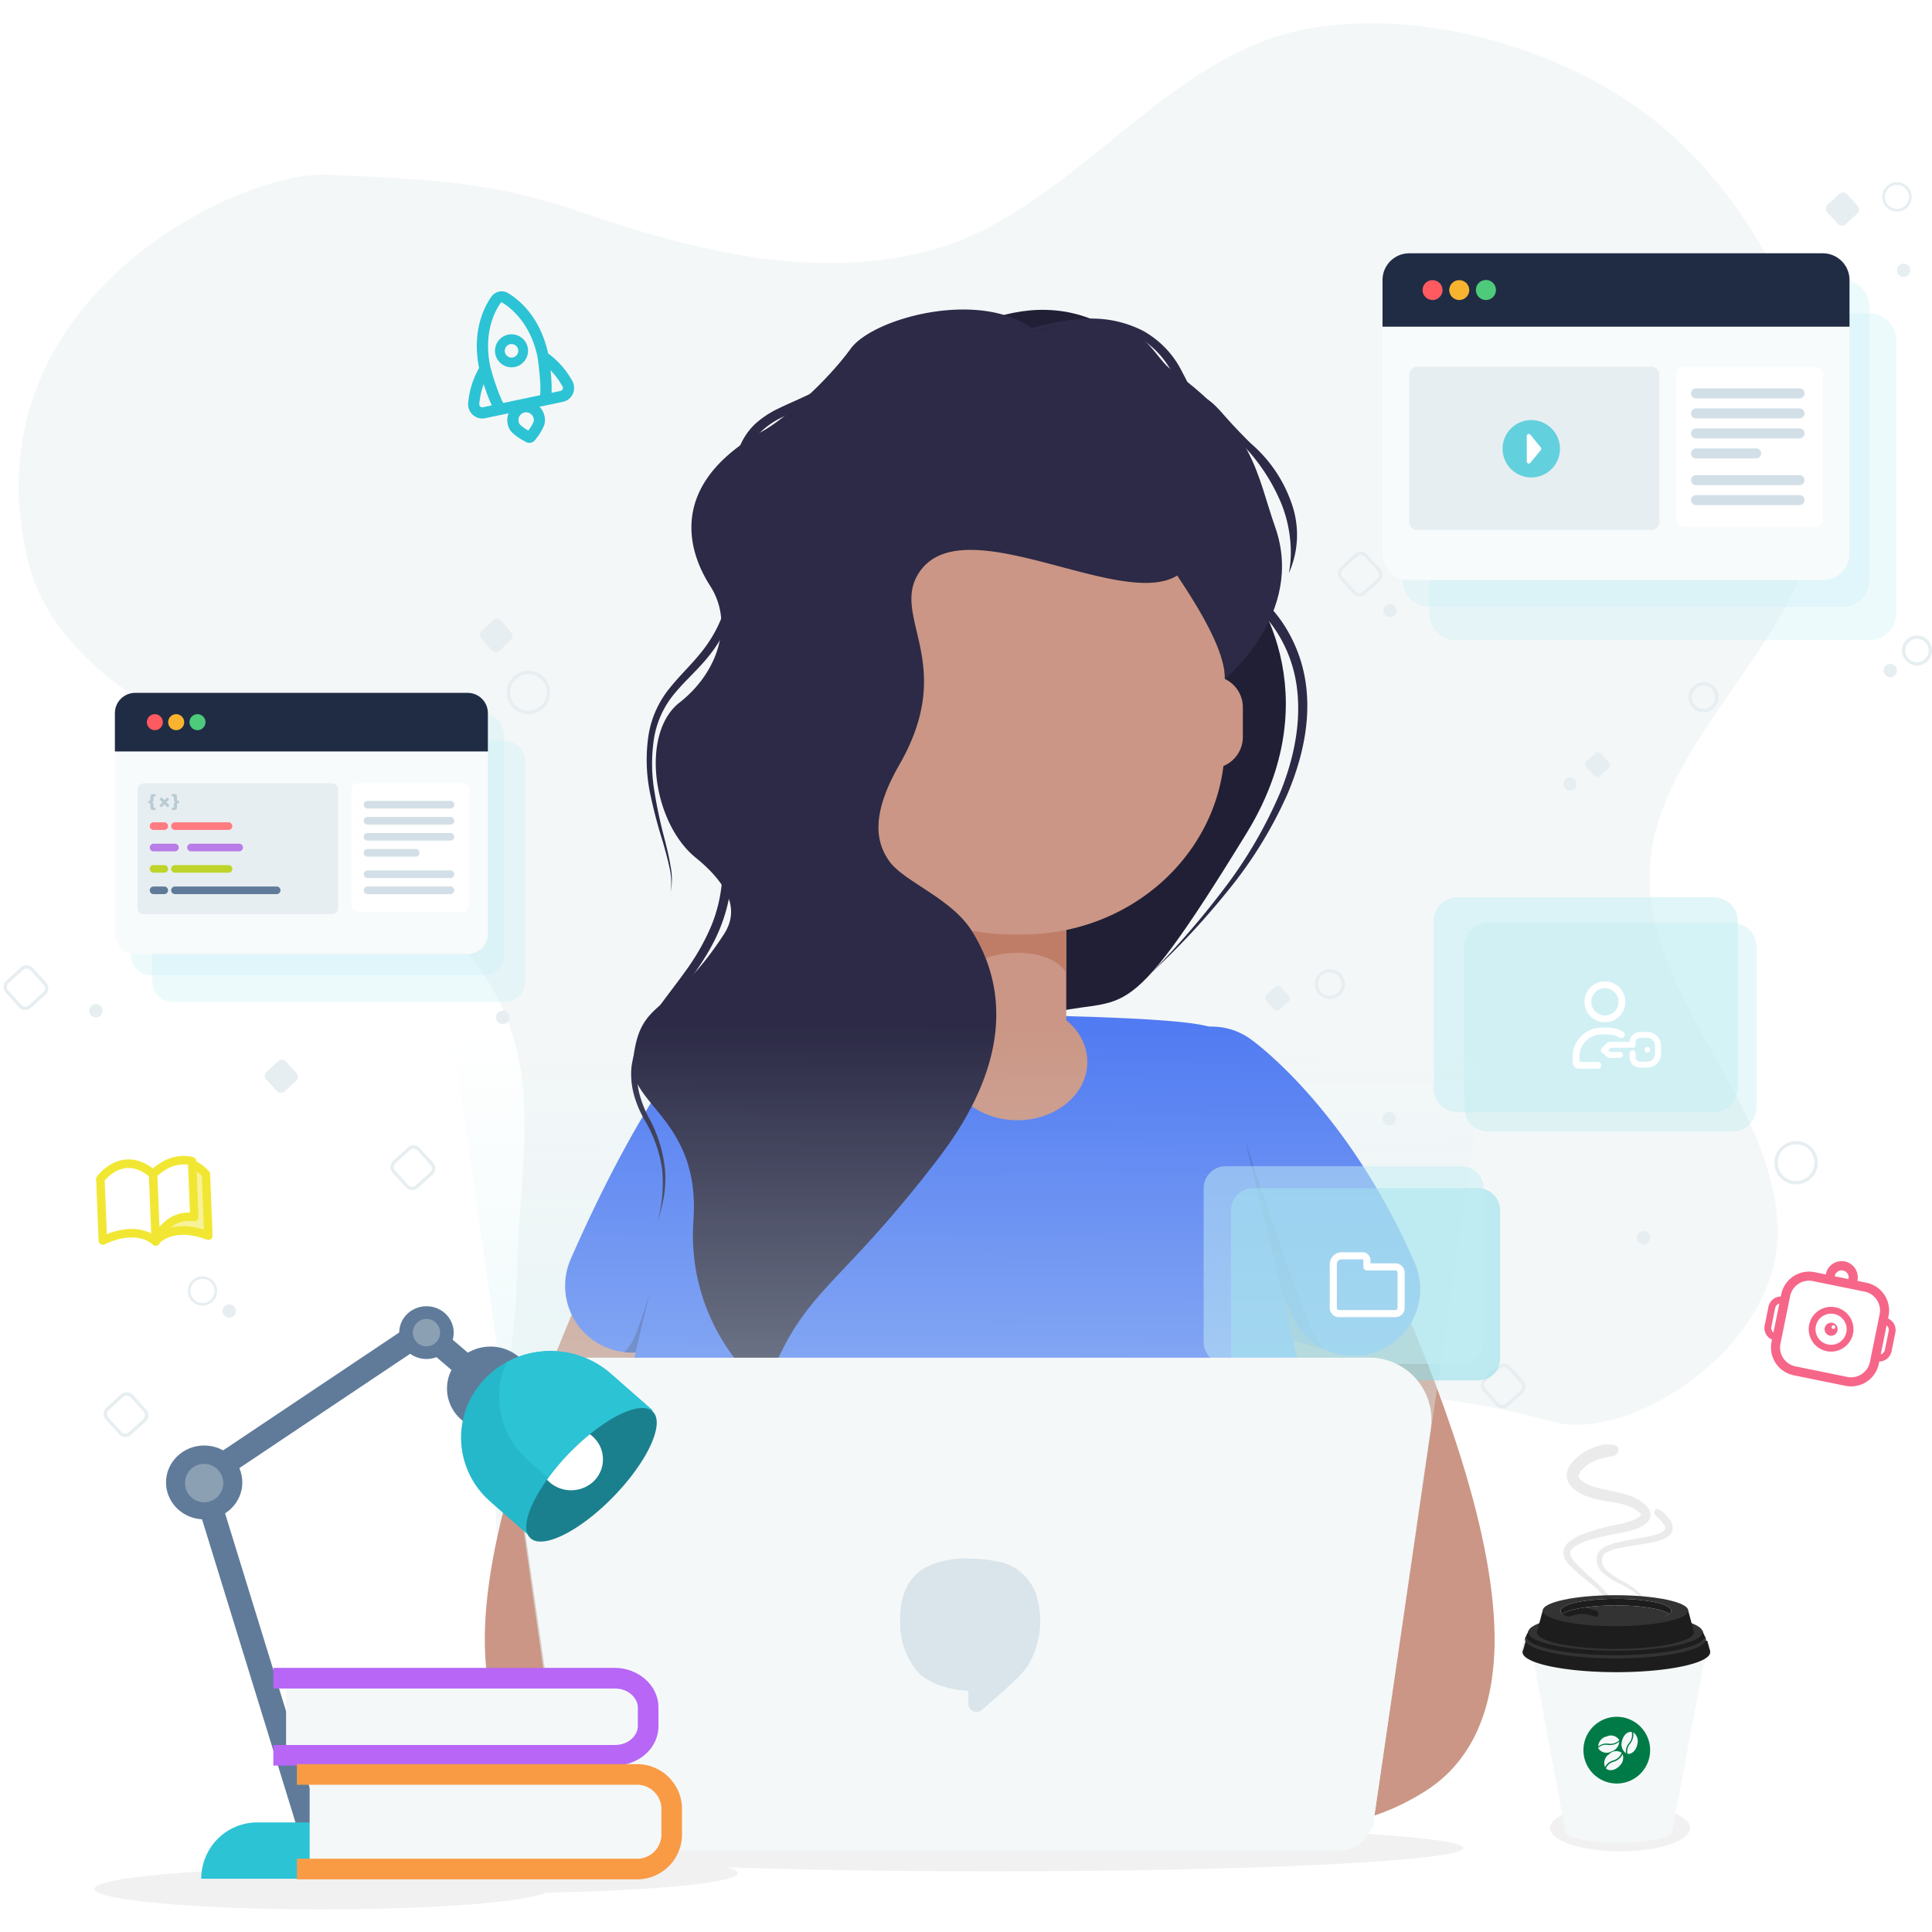 <svg width="1080" height="1080" fill="none" xmlns="http://www.w3.org/2000/svg"><g clip-path="url(#user-4__a)"><g opacity=".06" filter="url(#user-4__b)"><path d="M866.502 1021.86c0-7.21 17.501-13.05 39.157-13.05 21.656 0 39.157 5.84 39.157 13.05 0 7.22-17.543 13.06-39.157 13.06-21.614 0-39.157-5.88-39.157-13.06Z" fill="#0A0F1A"/></g><path d="M868.139 794.842c43.229 11.862 126.978-42.125 125.59-107.653-1.719-67.644-63.258-118.489-70.992-185.941-8.593-74.633 74.231-129.582 91.683-202.74 18.44-76.941-19.832-168.757-79.322-222.616-50.699-45.908-134.579-71.811-202.794-60.078-82.956 14.234-132.927 104.063-214.428 124.709-66.1 16.798-133.787-1.603-198.3-23.659-48.914-16.799-90.755-16.863-136.1-19.236-49.905-2.693-203.323 70.53-167.761 216.397 11.369 46.87 57.44 77.582 101.331 99.959 43.89 22.377 106.553 75.723 138.81 112.142 52.483 58.924 34.834 110.795 33.05 188.633-1.785 77.839-37.347 159.204 24.457 229.734 25.051 28.788 91.217 60.467 132.794 63.737 29.084 2.3 71.851-7.57 91.02-21.42 115.41-83.481 89.962-257.881 330.962-191.968Z" fill="#B9CBD3" style="mix-blend-mode:luminosity" opacity=".16"/><path fill-rule="evenodd" clip-rule="evenodd" d="M680.957 605.09c17.623-9.787 39.843-3.434 49.63 14.189 26.915 48.465 63.535 124.149 85.509 193.831 10.9 34.564 18.994 70.089 19.389 101.088.375 29.446-6.305 66.451-38.555 86.952-44.36 28.19-90.486 23.16-126.243 8.5-34.861-14.29-63.173-38.733-79.264-57.291-13.206-15.231-11.565-38.283 3.666-51.489 15.231-13.205 38.283-11.564 51.488 3.667 10.469 12.073 29.862 28.577 51.803 37.573 21.044 8.628 40.814 9.234 59.394-2.575.134-.084.297-.201.571-.562.315-.415.928-1.364 1.6-3.188 1.436-3.897 2.675-10.513 2.546-20.658-.261-20.496-5.935-48.098-16.015-80.062-19.986-63.377-54.173-134.363-79.708-180.344-9.787-17.624-3.435-39.844 14.189-49.631Zm-255.414 0c-17.623-9.787-39.844-3.434-49.63 14.189-26.915 48.465-63.535 124.149-85.51 193.831-10.9 34.564-18.994 70.089-19.388 101.088-.375 29.446 6.304 66.451 38.554 86.952 44.36 28.19 90.487 23.16 126.244 8.5 34.86-14.29 63.173-38.733 79.264-57.291 13.206-15.231 11.564-38.283-3.666-51.489-15.231-13.205-38.283-11.564-51.489 3.667-10.468 12.073-29.861 28.577-51.802 37.573-21.044 8.628-40.815 9.234-59.395-2.575-.133-.084-.296-.201-.571-.562-.315-.415-.927-1.364-1.6-3.188-1.436-3.897-2.674-10.513-2.545-20.658.261-20.496 5.935-48.098 16.015-80.062 19.985-63.377 54.173-134.363 79.708-180.344 9.787-17.624 3.434-39.844-14.189-49.631Z" fill="#CB9685"/><path d="M393.784 1005.65a135.965 135.965 0 0 1-3.73 24.28h308.632a133.002 133.002 0 0 1-3.729-24.28c-1.119-45.049 5.445-122.282 9.286-148.163-7.235 3.73-14.283 9.174-21.854 9.174H409.148c-7.458 0-15.364-4.438-22.599-8.279 3.841 25.881 8.353 102.219 7.235 147.268Z" fill="#DF638D"/><path fill-rule="evenodd" clip-rule="evenodd" d="M647.07 589.409c12.018-16.726 35.32-20.541 52.046-8.523l-21.762 30.285c21.762-30.285 21.773-30.276 21.785-30.268l.024.017.051.037.115.084.28.205a111.313 111.313 0 0 1 3.012 2.318 175.167 175.167 0 0 1 7.184 6.073c5.86 5.211 13.721 12.797 22.628 22.945 17.824 20.308 39.848 50.893 58.336 93.176 8.251 18.871-.357 40.858-19.228 49.109-18.871 8.252-40.858-.357-49.11-19.228-15.037-34.391-32.636-58.569-46.054-73.857-6.714-7.65-12.378-13.069-16.139-16.414a100.591 100.591 0 0 0-4.091-3.468c-.406-.323-.664-.52-.761-.594l-.015-.011c-16.538-12.065-20.267-35.235-8.301-51.886Zm-204.952 44.489c13.034-15.833 10.838-39.24-4.946-52.369-15.835-13.171-39.348-11.011-52.519 4.823l28.217 23.47c-28.217-23.47-28.224-23.462-28.23-23.454l-.044.053-.066.08-.162.197a108.182 108.182 0 0 0-1.74 2.196 201.024 201.024 0 0 0-4.254 5.719c-3.527 4.905-8.383 12.023-14.262 21.555-11.761 19.068-27.596 47.763-45.066 87.673-8.259 18.867.341 40.858 19.208 49.117 18.868 8.259 40.858-.341 49.117-19.208 16.093-36.764 30.316-62.366 40.222-78.428 4.955-8.033 8.834-13.687 11.334-17.164a129.845 129.845 0 0 1 2.68-3.61c.262-.338.428-.547.495-.629l.016-.021Zm-.099.12s0-.001 0 0Z" fill="#517BF2"/><path d="M396.393 603.712s-35.726 137.274-43.594 147.38l-3.73 4.811a46.25 46.25 0 0 0 14.619-1.045l10.442-12.791 27.298-93.231-5.035-45.124Z" fill="#3D5CB6"/><path opacity=".5" d="M691.407 623.044s37.224 116.003 45.092 126.109l3.73 5.035a184.537 184.537 0 0 1-18.125-5.333l-5.593-8.726-27.336-93.231 2.232-23.854Z" fill="#3D5CB6"/><path d="M727.183 767.761c-13.276-56.908-45.684-190.191-45.684-190.191 0-6.526-39.679-8.876-128.733-10.591v-.448h-25.844v.41c-89.017 1.716-128.733 4.065-128.733 10.591 0 0-32.407 133.358-45.683 190.192-12.791 54.894 24.986 103.337 60.824 103.337h253.029c35.838.037 73.615-48.406 60.824-103.3Z" fill="#517BF2"/><path d="M417.537 870.874a51.167 51.167 0 0 1-30.766-11.523l6.749 101.547c-.447-24.762 14.283-84.878 14.283-84.878 1.586.308 3.196.47 4.811.485 17.416-.82 67.126-4.624 67.126-4.624-31.773 0-62.203-1.007-62.203-1.007Zm254.074.002c10.554 0 23.233-6.414 32.78-13.724L695.627 960.9c.448-24.874-14.096-84.878-14.096-84.878-1.586.308-3.196.47-4.811.485-17.415-.82-67.126-4.624-67.126-4.624 31.586 0 62.017-1.007 62.017-1.007Z" fill="#D8608E"/><path d="M860.796 952.098v.631a3.693 3.693 0 0 1 0-.631Z" fill="#F8F7EF"/><path opacity=".2" d="M818.557 529.229c0-7.364 5.97-13.334 13.334-13.334h136.674c7.364 0 13.334 5.97 13.334 13.334v90.005c0 7.364-5.97 13.334-13.334 13.334H831.891c-7.364 0-13.334-5.97-13.334-13.334v-90.005Z" fill="#87DDE8"/><path opacity=".5" d="M801.414 514.943c0-7.364 5.969-13.334 13.334-13.334h143.341c7.364 0 13.334 5.97 13.334 13.334v93.338c0 7.364-5.97 13.334-13.334 13.334H814.748c-7.365 0-13.334-5.97-13.334-13.334v-93.338Z" fill="#C3EEF4"/><g opacity=".06" filter="url(#user-4__c)"><path fill-rule="evenodd" clip-rule="evenodd" d="M555.11 1046.1c145.202 0 262.911-5.84 262.911-13.05 0-7.21-117.709-13.05-262.911-13.05s-262.912 5.84-262.912 13.05c0 1.06 2.546 2.09 7.35 3.08-8.704-.14-17.695-.21-26.895-.21-69.259 0-126.759 4.03-137.896 9.32-47.91 1.64-81.955 5.8-81.955 10.68 0 6.32 56.927 11.43 127.15 11.43 62.348 0 114.214-4.03 125.063-9.35 61.631-1.17 107.485-5.6 107.485-10.89 0-1.15-2.158-2.25-6.166-3.3 42.307 1.45 93.553 2.29 148.776 2.29Z" fill="#0A0F1A"/></g><path fill-rule="evenodd" clip-rule="evenodd" d="M295.431 376.82c-5.664 0-10.255 4.592-10.255 10.256 0 5.664 4.591 10.255 10.255 10.255 5.664 0 10.255-4.591 10.255-10.255 0-5.664-4.591-10.256-10.255-10.256Zm-12.12 10.256c0-6.694 5.426-12.12 12.12-12.12 6.694 0 12.12 5.426 12.12 12.12 0 6.693-5.426 12.12-12.12 12.12-6.694 0-12.12-5.427-12.12-12.12Zm720.729 252.615c-5.664 0-10.255 4.592-10.255 10.256 0 5.664 4.591 10.255 10.255 10.255 5.66 0 10.26-4.591 10.26-10.255 0-5.664-4.6-10.256-10.26-10.256Zm-12.12 10.256c0-6.694 5.426-12.12 12.12-12.12 6.69 0 12.12 5.426 12.12 12.12 0 6.693-5.43 12.12-12.12 12.12-6.694 0-12.12-5.427-12.12-12.12ZM743.436 543.59a6.526 6.526 0 1 0 0 13.051 6.526 6.526 0 0 0 0-13.051Zm-8.391 6.526a8.391 8.391 0 1 1 16.783 0 8.391 8.391 0 0 1-16.783 0Zm217.229-166.884a6.526 6.526 0 1 0 0 13.053 6.526 6.526 0 0 0 0-13.053Zm-8.391 6.526a8.39 8.39 0 0 1 8.391-8.39 8.39 8.39 0 1 1 0 16.781 8.39 8.39 0 0 1-8.391-8.391Zm127.727-32.631c-3.6 0-6.53 2.922-6.53 6.526a6.532 6.532 0 0 0 6.53 6.526c3.6 0 6.53-2.922 6.53-6.526a6.532 6.532 0 0 0-6.53-6.526Zm-8.39 6.526a8.393 8.393 0 0 1 8.39-8.391c4.63 0 8.39 3.757 8.39 8.391a8.393 8.393 0 0 1-8.39 8.391 8.393 8.393 0 0 1-8.39-8.391Z" fill="#E7EEF1"/><path d="M281.01 572.492a3.73 3.73 0 1 0 0-7.46 3.73 3.73 0 0 0 0 7.46Zm-227.483-3.73a3.729 3.729 0 1 0 0-7.457 3.729 3.729 0 0 0 0 7.457Zm74.585 167.816a3.73 3.73 0 1 0-.002-7.46 3.73 3.73 0 0 0 .002 7.46Zm-7.459 96.96a3.73 3.73 0 1 0 0-7.458 3.73 3.73 0 0 0 0 7.458ZM776.57 629.073a3.729 3.729 0 1 0 0-7.458 3.729 3.729 0 0 0 0 7.458Zm101.118-187.105a3.728 3.728 0 1 0 0-7.458 3.729 3.729 0 1 0 0 7.458Zm179.002-63.397a3.73 3.73 0 1 0 0-7.46 3.73 3.73 0 0 0 0 7.46ZM777 345.007a3.73 3.73 0 1 0-.001-7.46 3.73 3.73 0 0 0 .001 7.46Zm141.71 350.549a3.728 3.728 0 1 0 0-7.458 3.729 3.729 0 1 0 0 7.458Z" fill="#E7EEF1"/><path fill-rule="evenodd" clip-rule="evenodd" d="M113.195 714.948a6.712 6.712 0 1 0 0 13.425 6.712 6.712 0 0 0 0-13.425Zm-8.205 6.712a8.204 8.204 0 0 1 8.205-8.204 8.204 8.204 0 0 1 8.204 8.204 8.204 8.204 0 1 1-16.409 0Z" fill="#E7EEF1"/><path d="M1064.15 154.815a3.73 3.73 0 1 0-3.73-3.729 3.73 3.73 0 0 0 3.73 3.729Z" fill="#E7EEF1"/><path fill-rule="evenodd" clip-rule="evenodd" d="M1060.42 103.353a6.709 6.709 0 0 0-6.71 6.713c0 3.707 3 6.712 6.71 6.712s6.71-3.005 6.71-6.712c0-3.708-3-6.713-6.71-6.713Zm-8.2 6.713c0-4.531 3.67-8.205 8.2-8.205 4.53 0 8.21 3.674 8.21 8.205 0 4.531-3.68 8.204-8.21 8.204-4.53 0-8.2-3.673-8.2-8.204ZM233.313 643.095a2.924 2.924 0 0 0-4.128-.196l-8.093 7.359a2.923 2.923 0 0 0-.196 4.127l7.359 8.093a2.92 2.92 0 0 0 4.127.196l8.093-7.359a2.92 2.92 0 0 0 .196-4.127l-7.358-8.093Zm-5.382-1.575a4.785 4.785 0 0 1 6.761.321l7.359 8.093a4.787 4.787 0 0 1-.321 6.761l-8.093 7.359a4.787 4.787 0 0 1-6.761-.321l-7.359-8.093a4.786 4.786 0 0 1 .321-6.761l8.093-7.359ZM72.954 781.079a2.92 2.92 0 0 0-4.127-.196l-8.093 7.359a2.921 2.921 0 0 0-.196 4.127l7.359 8.093a2.923 2.923 0 0 0 4.127.196l8.093-7.359a2.922 2.922 0 0 0 .196-4.127l-7.359-8.093Zm-5.381-1.576a4.787 4.787 0 0 1 6.76.321l7.36 8.093a4.786 4.786 0 0 1-.322 6.761l-8.093 7.359a4.785 4.785 0 0 1-6.76-.321l-7.36-8.093a4.786 4.786 0 0 1 .322-6.761l8.093-7.359Zm695.292-468.31a2.92 2.92 0 0 0-4.127-.196l-8.093 7.359a2.922 2.922 0 0 0-.196 4.127l7.359 8.093a2.922 2.922 0 0 0 4.127.196l8.093-7.359a2.92 2.92 0 0 0 .196-4.127l-7.359-8.093Zm-5.381-1.576a4.786 4.786 0 0 1 6.761.322l7.359 8.093a4.787 4.787 0 0 1-.321 6.761l-8.093 7.359a4.787 4.787 0 0 1-6.762-.322l-7.358-8.093a4.785 4.785 0 0 1 .321-6.761l8.093-7.359ZM17.016 542.407a2.92 2.92 0 0 0-4.127-.196l-8.093 7.359a2.921 2.921 0 0 0-.196 4.127l7.358 8.093a2.922 2.922 0 0 0 4.127.196l8.093-7.359a2.922 2.922 0 0 0 .197-4.127l-7.36-8.093Zm-5.382-1.576a4.787 4.787 0 0 1 6.761.321l7.36 8.093a4.787 4.787 0 0 1-.322 6.762l-8.093 7.358a4.785 4.785 0 0 1-6.761-.321l-7.36-8.093a4.786 4.786 0 0 1 .322-6.761l8.093-7.359Zm831.194 224.27a2.922 2.922 0 0 0-4.127-.196l-8.093 7.359a2.92 2.92 0 0 0-.196 4.127l7.358 8.093a2.92 2.92 0 0 0 4.127.196l8.093-7.359a2.922 2.922 0 0 0 .197-4.127l-7.359-8.093Zm-5.382-1.575a4.785 4.785 0 0 1 6.761.321l7.359 8.093a4.786 4.786 0 0 1-.321 6.761l-8.093 7.359a4.787 4.787 0 0 1-6.761-.321l-7.359-8.093a4.787 4.787 0 0 1 .321-6.762l8.093-7.358Z" fill="#E7EEF1"/><path d="m165.756 599.893-5.887-6.474a3.082 3.082 0 0 0-4.355-.207l-6.475 5.887a3.083 3.083 0 0 0-.206 4.355l5.887 6.475a3.084 3.084 0 0 0 4.355.207l6.474-5.888a3.082 3.082 0 0 0 .207-4.355Zm733.639-173.734-4.415-4.855a2.312 2.312 0 0 0-3.266-.156l-4.856 4.416a2.31 2.31 0 0 0-.155 3.266l4.415 4.856a2.312 2.312 0 0 0 3.266.155l4.856-4.415a2.313 2.313 0 0 0 .155-3.267ZM720.392 556.682l-4.415-4.855a2.313 2.313 0 0 0-3.267-.156l-4.856 4.416a2.312 2.312 0 0 0-.155 3.266l4.415 4.856a2.313 2.313 0 0 0 3.267.155l4.856-4.415a2.313 2.313 0 0 0 .155-3.267Zm318.008-441.59-5.89-6.475a3.077 3.077 0 0 0-4.35-.206l-6.48 5.887a3.088 3.088 0 0 0-.21 4.355l5.89 6.474a3.088 3.088 0 0 0 4.36.207l6.47-5.887a3.088 3.088 0 0 0 .21-4.355ZM285.73 353.365l-5.761-6.587a2.943 2.943 0 0 0-4.27-.203l-6.359 6.012c-1.238 1.169-1.332 3.157-.211 4.438l5.761 6.587a2.943 2.943 0 0 0 4.27.203l6.36-6.012c1.237-1.169 1.332-3.157.21-4.438Z" fill="#E7EEF1"/><path d="M523.639 192.542c5.662-1.03 67.546-50.155 122.37 12.244 38.793 44.124 3.31 73.283 36.513 103.692 29.416 26.952 56.847 87.843 14.451 157.045-72.437 118.179-65.782 87.733-116.414 102.662-89.903 26.584-76.041-28.571-76.041-28.571l19.121-347.072Z" fill="#211F36"/><path d="M546.62 194.972c19.12-8.273 39.123-16.179 60.597-16.804a63.028 63.028 0 0 1 31.328 6.545 52.872 52.872 0 0 1 22.319 23.276 158.625 158.625 0 0 1 12.355 29.416 283.877 283.877 0 0 1 7.354 30.813c2.022 10.296 3.677 20.591 6.508 30.519a89.554 89.554 0 0 0 11.877 27.872 73.985 73.985 0 0 0 9.891 11.509 73.524 73.524 0 0 1 9.965 12.869 81.099 81.099 0 0 1 11.031 30.372c3.162 21.474-1.912 43.095-10.149 62.51a237.595 237.595 0 0 1-33.093 53.794 429.846 429.846 0 0 1-42.837 46 482.585 482.585 0 0 0 40.962-47.471 250.244 250.244 0 0 0 31.181-53.831c7.685-19.157 11.877-40.043 8.751-60.193a75.038 75.038 0 0 0-10.516-28.239 72.507 72.507 0 0 0-9.303-11.877 79.498 79.498 0 0 1-10.59-12.244 95.038 95.038 0 0 1-12.832-29.416c-2.721-10.296-4.449-20.702-6.435-30.961-3.677-20.444-8.825-40.667-18.606-58.832a50.086 50.086 0 0 0-19.892-22.062 59.207 59.207 0 0 0-29.416-7.023 128.488 128.488 0 0 0-30.703 4.082c-10.002 2.353-19.783 6.177-29.747 9.376Zm26.805 203.779a35.593 35.593 0 0 0-16.473-23.607 77.223 77.223 0 0 0-27.467-11.031 87.04 87.04 0 0 0-29.6 0 133.499 133.499 0 0 0-54.75 21.364 96.757 96.757 0 0 0-21.548 19.782 77.217 77.217 0 0 0-16.62 54.456c.331 4.891 1.067 9.634 1.618 14.708.534 5.13.681 10.292.441 15.444a89.955 89.955 0 0 1-6.949 30.041c-8.016 19.157-22.062 34.38-33.718 50.301a60.633 60.633 0 0 0-11.877 26.291 41.175 41.175 0 0 0 .809 14.377 62.499 62.499 0 0 0 5.258 13.679 75.644 75.644 0 0 1 9.156 28.864 63.224 63.224 0 0 1-.515 15.149 123.32 123.32 0 0 1-3.677 14.708 82.79 82.79 0 0 0 2.611-29.673 74.096 74.096 0 0 0-9.965-27.798 60.84 60.84 0 0 1-5.883-14.193 44.109 44.109 0 0 1-1.25-15.517 64.127 64.127 0 0 1 11.876-28.277c5.7-8.457 12.061-16.252 17.834-24.341a125.725 125.725 0 0 0 14.708-25.519 83.151 83.151 0 0 0 6.324-28.386 97.506 97.506 0 0 0-.515-14.708c-.551-4.744-1.397-9.892-1.765-15.039a85.93 85.93 0 0 1 3.677-30.703 80.921 80.921 0 0 1 14.708-27.137 100.368 100.368 0 0 1 22.798-20.591 121.028 121.028 0 0 1 27.283-13.605 132.891 132.891 0 0 1 29.637-7.096 88.5 88.5 0 0 1 30.482 1.029 78.544 78.544 0 0 1 27.725 12.245 42.868 42.868 0 0 1 10.627 10.773 29.65 29.65 0 0 1 5 14.01Z" fill="#2C2A46"/><path d="M580.779 214.497a28.76 28.76 0 0 0-5.736-13.274 41.739 41.739 0 0 0-10.333-9.928 75.612 75.612 0 0 0-26.584-11.031c-9.193-2.427-18.385 1.544-26.769 6.214a240.975 240.975 0 0 0-23.827 16.62c-7.795 5.883-15.591 11.84-24.048 17.025-8.457 5.184-17.833 8.898-26.364 13.163a48.394 48.394 0 0 0-11.472 7.759 31.505 31.505 0 0 0-7.354 11.031 73.522 73.522 0 0 0-3.456 27.798c1.103 19.341 1.434 39.601-4.119 58.832a78.26 78.26 0 0 1-13.494 26.769c-6.104 8.016-13.679 14.414-19.746 21.731a52.111 52.111 0 0 0-11.84 25.334 92.634 92.634 0 0 0 0 28.681 266.456 266.456 0 0 0 6.067 28.534c1.177 4.743 2.354 9.486 3.126 14.34a36.146 36.146 0 0 1 0 14.708 36.147 36.147 0 0 0-.736-14.451c-.992-4.743-2.353-9.449-3.677-14.119a274.04 274.04 0 0 1-7.354-28.497 93.155 93.155 0 0 1-.698-29.637 55.44 55.44 0 0 1 11.95-27.393c6.251-7.832 13.495-14.378 19.231-22.063a73.32 73.32 0 0 0 12.465-25.297 122.201 122.201 0 0 0 4.118-28.35v-14.451l-.735-14.708a76.1 76.1 0 0 1 4.008-29.931 36.768 36.768 0 0 1 8.751-12.943 53.27 53.27 0 0 1 12.759-8.493c8.972-4.376 18.017-7.759 26.144-12.76 8.126-5 16.031-10.332 24.121-15.958a244.134 244.134 0 0 1 24.672-16.216 60.457 60.457 0 0 1 13.863-5.699 27.903 27.903 0 0 1 15.149 0 77.221 77.221 0 0 1 26.805 12.281 35.143 35.143 0 0 1 15.113 24.379Z" fill="#2C2A46"/><path d="M568.719 624.08c20.409 0 36.954-13.631 36.954-30.446s-16.545-30.446-36.954-30.446-36.954 13.631-36.954 30.446 16.545 30.446 36.954 30.446Z" fill="#EFB8C2"/><path d="M568.719 624.08c20.409 0 36.954-13.631 36.954-30.446s-16.545-30.446-36.954-30.446-36.954 13.631-36.954 30.446 16.545 30.446 36.954 30.446Z" fill="#CB9685"/><path fill-rule="evenodd" clip-rule="evenodd" d="M568.718 565.331c-19.632 0-34.81 13.042-34.81 28.303 0 15.261 15.178 28.303 34.81 28.303 19.633 0 34.811-13.042 34.811-28.303 0-15.261-15.178-28.303-34.811-28.303Zm-39.096 28.303c0-18.368 17.911-32.589 39.096-32.589 21.186 0 39.097 14.221 39.097 32.589s-17.911 32.589-39.097 32.589c-21.185 0-39.096-14.221-39.096-32.589Z" fill="#CB9685"/><path d="M571.698 506.156h-5.994a111.578 111.578 0 0 1-24.158-2.611v69.863a24.34 24.34 0 0 0 15.18 22.442 24.335 24.335 0 0 0 9.346 1.79h5.626a24.336 24.336 0 0 0 17.225-7.143 24.355 24.355 0 0 0 7.117-17.236v-69.679a113.631 113.631 0 0 1-24.342 2.574Z" fill="#CB9685"/><path d="M541.62 522.555v20.114s5.846-9.965 27.173-10.039c21.327-.073 27.136 11.031 27.136 11.031v-24.194l-54.383-.92.074 4.008Z" fill="#BF7D68"/><path d="M684.691 301.603V415.59c0 51.147-38.02 93.874-88.836 104.317a118.605 118.605 0 0 1-24.158 2.463h-5.994a116.328 116.328 0 0 1-24.158-2.5c-50.779-10.479-88.836-53.243-88.836-104.28V301.603c0-58.832 50.596-106.633 112.994-106.633h5.994c62.435 0 112.994 47.801 112.994 106.633Z" fill="#CB9685"/><path d="M455.504 377.83v51.698a17.575 17.575 0 0 1-17.282-17.613v-16.473a17.611 17.611 0 0 1 17.282-17.612Z" fill="#EFB8C2"/><path d="M694.766 395.442v16.473a17.575 17.575 0 0 1-17.282 17.613V377.83a17.608 17.608 0 0 1 17.282 17.612Z" fill="#CB9685"/><path d="M513.821 319.99c-16.473 24.819 21.658 50.485-11.031 107.405-15.922 27.761-13.458 43.352-5.405 54.383 8.53 11.362 34.343 20.371 45.815 38.535 16.914 26.916 25.482 69.532-18.642 127.224-54.567 71.298-72.731 71.886-92.624 118.694a7.988 7.988 0 0 1-4.003 4.923 7.987 7.987 0 0 1-6.329.446 113.213 113.213 0 0 1-33.976-89.205c4.082-56.074-36.182-64.936-33.828-88.505 3.677-37.322 19.782-24.011 50.742-71.408 6.178-9.486 8.531-23.385-15.664-43.057-24.194-19.672-30.923-69.569-9.045-86.667s30.078-44.419 17.576-64.569c-4.633-7.354-34.159-52.066 29.159-87.329 11.214-6.214 35.078-26.805 48.941-45.889 12.759-17.612 74.716-34.049 103.654-9.56 28.938 24.489 122.959 57.361 86.52 127.96-20.848 40.484-124.761-34.086-151.86 6.619Z" fill="#2C2A46"/><path d="M655.386 207.214c-14.267-10.259-14.487-36.77-76.224-22.062-36.145 8.935 106.339 145.867 105.53 194.404 0 0 45.19-36.77 28.092-85.05-10.296-29.195-11.252-54.088-57.398-87.292Z" fill="#2C2A46"/><path d="M720.505 320.356a64.606 64.606 0 0 0 .626-19.341 73.555 73.555 0 0 0-4.413-18.385 105.086 105.086 0 0 0-20.334-32.174 296.115 296.115 0 0 1-13.127-14.708c-4.265-5.111-8.052-10.222-13.972-12.759a167.649 167.649 0 0 0-18.385-6.618l-19.01-6.141 19.194 4.67a149.937 149.937 0 0 1 19.01 5.809 26.455 26.455 0 0 1 8.641 5.516c2.5 2.353 4.633 4.854 6.839 7.354a308.984 308.984 0 0 0 13.531 14.193 77.505 77.505 0 0 1 22.724 33.093 52.578 52.578 0 0 1-1.324 39.491Z" fill="#2C2A46"/><path opacity=".3" d="M73.168 410.535c0-6.243 5.06-11.304 11.304-11.304H270.36c6.243 0 11.304 5.061 11.304 11.304v123.34c0 6.243-5.061 11.304-11.304 11.304H84.471c-6.242 0-11.303-5.061-11.303-11.304v-123.34Z" fill="#C3EEF4"/><path opacity=".3" d="M85.082 425.429c0-6.243 5.061-11.304 11.304-11.304h185.889c6.243 0 11.305 5.061 11.305 11.304v123.339c0 6.244-5.062 11.305-11.305 11.305H96.386c-6.243 0-11.304-5.061-11.304-11.305V425.429Z" fill="#C3EEF4"/><path d="M64.232 398.621c0-6.243 5.061-11.305 11.304-11.305h185.889c6.243 0 11.304 5.062 11.304 11.305V521.96c0 6.243-5.061 11.305-11.304 11.305H75.536c-6.243 0-11.304-5.062-11.304-11.305V398.621Z" fill="#F8FBFB"/><path d="M64.232 398.621c0-6.243 5.061-11.305 11.304-11.305h185.889c6.243 0 11.304 5.062 11.304 11.305v21.459H64.232v-21.459Z" fill="#202C44"/><path d="M91.04 403.699a4.468 4.468 0 1 1-8.937 0 4.468 4.468 0 0 1 8.936 0Z" fill="#FF5A60"/><path d="M102.953 403.699a4.469 4.469 0 1 1-8.938-.002 4.469 4.469 0 0 1 8.938.002Z" fill="#F9B42F"/><path d="M114.867 403.699a4.469 4.469 0 1 1-8.938-.002 4.469 4.469 0 0 1 8.938.002Z" fill="#4DCB7B"/><path d="M258.864 437.881h-58.976a3.405 3.405 0 0 0-3.405 3.405v64.957a3.404 3.404 0 0 0 3.405 3.404h58.976a3.404 3.404 0 0 0 3.404-3.404v-64.957a3.405 3.405 0 0 0-3.404-3.405Z" fill="#fff"/><path fill-rule="evenodd" clip-rule="evenodd" d="M203.325 449.842c0-1.175.953-2.128 2.128-2.128h46.349a2.128 2.128 0 0 1 0 4.256h-46.349a2.128 2.128 0 0 1-2.128-2.128Zm0 8.972c0-1.175.953-2.128 2.128-2.128h46.349a2.128 2.128 0 0 1 0 4.256h-46.349a2.128 2.128 0 0 1-2.128-2.128Zm0 8.97c0-1.176.953-2.128 2.128-2.128h46.349a2.128 2.128 0 1 1 0 4.256h-46.349a2.128 2.128 0 0 1-2.128-2.128Zm0 20.931c0-1.175.953-2.128 2.128-2.128h46.349a2.128 2.128 0 0 1 0 4.256h-46.349a2.128 2.128 0 0 1-2.128-2.128Zm0 8.972c0-1.175.953-2.127 2.128-2.127h46.349a2.127 2.127 0 1 1 0 4.255h-46.349a2.128 2.128 0 0 1-2.128-2.128Zm0-20.932c0-1.175.953-2.128 2.128-2.128h26.912a2.128 2.128 0 1 1 0 4.256h-26.912a2.128 2.128 0 0 1-2.128-2.128Z" fill="#D2DFE6"/><path d="M185.603 437.882H80.278a3.405 3.405 0 0 0-3.404 3.405v66.348a3.405 3.405 0 0 0 3.404 3.405h105.325a3.405 3.405 0 0 0 3.405-3.405v-66.348a3.405 3.405 0 0 0-3.405-3.405Z" fill="#E7EEF1"/><path fill-rule="evenodd" clip-rule="evenodd" d="M83.715 461.803c0-1.175.953-2.128 2.128-2.128h5.98a2.128 2.128 0 0 1 0 4.256h-5.98a2.128 2.128 0 0 1-2.128-2.128Zm11.962 0c0-1.175.953-2.128 2.128-2.128h29.903a2.128 2.128 0 0 1 0 4.256H97.805a2.128 2.128 0 0 1-2.128-2.128Z" fill="#FF7B80"/><path fill-rule="evenodd" clip-rule="evenodd" d="M83.715 485.726c0-1.176.953-2.128 2.128-2.128h5.98a2.127 2.127 0 1 1 0 4.255h-5.98a2.127 2.127 0 0 1-2.128-2.127Zm11.962 0c0-1.176.953-2.128 2.128-2.128h29.903a2.128 2.128 0 1 1 0 4.255H97.805a2.127 2.127 0 0 1-2.128-2.127Z" fill="#BED42B"/><path fill-rule="evenodd" clip-rule="evenodd" d="M83.715 497.687c0-1.176.953-2.128 2.128-2.128h5.98a2.127 2.127 0 1 1 0 4.255h-5.98a2.127 2.127 0 0 1-2.128-2.127Zm11.962 0c0-1.176.953-2.128 2.128-2.128h56.815a2.128 2.128 0 1 1 0 4.255H97.805a2.127 2.127 0 0 1-2.128-2.127Z" fill="#607B99"/><path fill-rule="evenodd" clip-rule="evenodd" d="M83.715 473.764c0-1.176.953-2.128 2.128-2.128h11.961a2.127 2.127 0 1 1 0 4.256h-11.96a2.128 2.128 0 0 1-2.129-2.128Zm20.933 0c0-1.176.953-2.128 2.128-2.128h26.912a2.128 2.128 0 1 1 0 4.256h-26.912a2.128 2.128 0 0 1-2.128-2.128Z" fill="#B97CE8"/><path d="M86.85 451.663a.561.561 0 0 1 .2.492.601.601 0 0 1-.2.502.683.683 0 0 1-.452.171h-.843a1.387 1.387 0 0 1-1.084-.395 1.376 1.376 0 0 1-.402-1.081v-1.516a1.054 1.054 0 0 0-.12-.572.617.617 0 0 0-.442-.201.676.676 0 0 1-.492-.2.766.766 0 0 1-.16-.492.682.682 0 0 1 .16-.472.723.723 0 0 1 .492-.211.603.603 0 0 0 .442-.201.998.998 0 0 0 .12-.572v-1.556a1.464 1.464 0 0 1 .402-1.084 1.508 1.508 0 0 1 1.084-.381h.843a.672.672 0 0 1 .452.16.734.734 0 0 1 0 1.004.735.735 0 0 1-.452.161h-.16a.452.452 0 0 0-.302.09.466.466 0 0 0-.1.341v1.486c.005.294-.09.581-.271.813a1.14 1.14 0 0 1-.612.432c.248.062.465.212.612.421.18.232.276.519.271.813v1.476a.465.465 0 0 0 .1.341.448.448 0 0 0 .301.091h.161a.68.68 0 0 1 .452.14Zm7.659-1.392a.776.776 0 0 1-.241.562.799.799 0 0 1-.582.255.79.79 0 0 1-.583-.255l-1.194-1.235-1.175 1.245a.799.799 0 0 1-.582.255.79.79 0 0 1-.582-.255.774.774 0 0 1-.24-.562.823.823 0 0 1 .25-.572l1.265-1.255-1.165-1.134a.835.835 0 0 1-.25-.583.767.767 0 0 1 .24-.562.73.73 0 0 1 .563-.251.754.754 0 0 1 .592.291l1.084 1.105 1.094-1.105a.842.842 0 0 1 .602-.281.821.821 0 0 1 .803.793.85.85 0 0 1-.26.593l-1.155 1.134 1.265 1.255a.823.823 0 0 1 .25.562ZM100 447.83a.64.64 0 0 1 .171.472.733.733 0 0 1-.171.492.663.663 0 0 1-.482.201.633.633 0 0 0-.452.201 1.053 1.053 0 0 0-.12.572v1.546a1.357 1.357 0 0 1-1.476 1.475h-.833a.714.714 0 0 1-.472-.17.622.622 0 0 1-.19-.502.596.596 0 0 1 .19-.492.715.715 0 0 1 .472-.171h.15a.452.452 0 0 0 .302-.09.467.467 0 0 0 .1-.341v-1.476a1.335 1.335 0 0 1 .261-.813c.147-.21.364-.359.613-.422a1.131 1.131 0 0 1-.613-.431 1.335 1.335 0 0 1-.26-.813v-1.446a.465.465 0 0 0-.101-.341.459.459 0 0 0-.301-.091h-.15a.76.76 0 0 1-.473-.16.753.753 0 0 1 0-1.004.71.71 0 0 1 .472-.161h.833c.398-.021.788.116 1.085.382a1.462 1.462 0 0 1 .39 1.084v1.556c-.017.198.025.398.121.572a.625.625 0 0 0 .452.201.724.724 0 0 1 .482.17Z" fill="#B9CBD3"/><path opacity=".3" d="M784.028 171.424c0-8.238 6.678-14.917 14.917-14.917h231.215c8.24 0 14.91 6.679 14.91 14.917v152.899c0 8.239-6.67 14.917-14.91 14.917H798.945c-8.239 0-14.917-6.679-14.917-14.917V171.424Z" fill="#C3EEF4"/><path opacity=".3" d="M798.945 190.071c0-8.239 6.679-14.917 14.917-14.917h231.218c8.23 0 14.91 6.678 14.91 14.917V342.97c0 8.238-6.68 14.917-14.91 14.917H813.862c-8.238 0-14.917-6.679-14.917-14.917V190.071Z" fill="#C3EEF4"/><path d="M772.84 156.507c0-8.239 6.679-14.917 14.917-14.917h231.213c8.24 0 14.92 6.678 14.92 14.917v152.899c0 8.238-6.68 14.917-14.92 14.917H787.757c-8.238 0-14.917-6.679-14.917-14.917V156.507Z" fill="#F8FBFB"/><path d="M772.84 156.507c0-8.239 6.679-14.917 14.917-14.917h231.213c8.24 0 14.92 6.678 14.92 14.917v26.104H772.84v-26.104Z" fill="#202C44"/><path d="M806.404 162.101a5.593 5.593 0 1 1-11.188 0 5.595 5.595 0 0 1 11.188 0Z" fill="#FF5A60"/><path d="M821.321 162.101a5.593 5.593 0 1 1-11.188 0 5.595 5.595 0 0 1 11.188 0Z" fill="#F9B42F"/><path d="M836.238 162.101a5.594 5.594 0 1 1-11.188 0 5.594 5.594 0 0 1 11.188 0Z" fill="#4DCB7B"/><path d="M923.129 204.989H792.233a4.475 4.475 0 0 0-4.475 4.475v82.287a4.475 4.475 0 0 0 4.475 4.475h130.896a4.475 4.475 0 0 0 4.475-4.475v-82.287a4.475 4.475 0 0 0-4.475-4.475Z" fill="#E7EEF1"/><path opacity=".7" d="M855.987 234.822a16.035 16.035 0 0 0-3.107 31.765 16.033 16.033 0 0 0 16.457-6.821 16.034 16.034 0 0 0 2.702-8.908 16.051 16.051 0 0 0-16.052-16.036Z" fill="#2CC3D5"/><path d="M853.471 257.941a1.18 1.18 0 0 0 .2.683c.135.2.328.353.552.435.223.083.467.092.696.026.229-.066.432-.204.581-.394l2.2-2.68 3.606-4.404a1.184 1.184 0 0 0 0-1.5l-3.606-4.403-2.2-2.681a1.14 1.14 0 0 0-.581-.393 1.12 1.12 0 0 0-1.248.461c-.135.2-.205.439-.2.682v14.168Zm161.029-52.953h-73.098a4.475 4.475 0 0 0-4.475 4.475v80.551a4.476 4.476 0 0 0 4.475 4.476h73.098c2.47 0 4.47-2.004 4.47-4.476v-80.551c0-2.472-2-4.475-4.47-4.475Z" fill="#fff"/><path fill-rule="evenodd" clip-rule="evenodd" d="M945.318 219.905a2.797 2.797 0 0 1 2.797-2.797h57.805c1.54 0 2.8 1.252 2.8 2.797a2.802 2.802 0 0 1-2.8 2.797h-57.805a2.797 2.797 0 0 1-2.797-2.797Zm0 11.187a2.798 2.798 0 0 1 2.797-2.797h57.805c1.54 0 2.8 1.253 2.8 2.797a2.802 2.802 0 0 1-2.8 2.797h-57.805a2.797 2.797 0 0 1-2.797-2.797Zm0 11.189a2.797 2.797 0 0 1 2.797-2.797h57.805c1.54 0 2.8 1.252 2.8 2.797a2.802 2.802 0 0 1-2.8 2.797h-57.805a2.797 2.797 0 0 1-2.797-2.797Zm0 26.104a2.798 2.798 0 0 1 2.797-2.797h57.805c1.54 0 2.8 1.253 2.8 2.797a2.802 2.802 0 0 1-2.8 2.797h-57.805a2.797 2.797 0 0 1-2.797-2.797Zm0 11.188a2.798 2.798 0 0 1 2.797-2.797h57.805c1.54 0 2.8 1.253 2.8 2.797a2.802 2.802 0 0 1-2.8 2.797h-57.805a2.797 2.797 0 0 1-2.797-2.797Zm0-26.104a2.797 2.797 0 0 1 2.797-2.797h33.563a2.797 2.797 0 1 1 0 5.594h-33.563a2.797 2.797 0 0 1-2.797-2.797Z" fill="#D2DFE6"/><path fill-rule="evenodd" clip-rule="evenodd" d="M903.502 569.543a11.431 11.431 0 0 1-17.779-9.503 11.429 11.429 0 1 1 17.779 9.503Zm-2.117-15.839a7.62 7.62 0 0 0-4.233-1.284v.019a7.623 7.623 0 0 0-7.619 7.601 7.613 7.613 0 0 0 4.703 7.039 7.616 7.616 0 0 0 8.304-1.651 7.627 7.627 0 0 0 1.651-8.304 7.621 7.621 0 0 0-2.806-3.42Zm-18.434 39.938h10.305l-.009.009a1.906 1.906 0 0 1 0 3.81H882.77a3.65 3.65 0 0 1-3.638-3.638v-3.172a16.194 16.194 0 0 1 16.191-16.191h3.619c2.88.001 5.708.77 8.191 2.228a1.917 1.917 0 0 1 1.03 1.155 1.913 1.913 0 0 1-.698 2.125 1.912 1.912 0 0 1-1.514.319 1.91 1.91 0 0 1-.723-.322 12.381 12.381 0 0 0-6.238-1.705h-3.657a12.38 12.38 0 0 0-12.382 12.382v3Zm37.86-16.792h-3.972a5.885 5.885 0 0 0-4.045 1.585 5.882 5.882 0 0 0-1.851 3.93h-11.286a1.65 1.65 0 0 0-1.181.486l-3.105 3.105a1.687 1.687 0 0 0-.486 1.257 1.668 1.668 0 0 0 .619 1.21l3.163 2.571c.296.239.666.37 1.047.372h5.839c.442 0 .866-.176 1.178-.489a1.667 1.667 0 0 0-1.178-2.845h-5.239l-1.276-1.029 1.305-1.304h12.296c.442 0 .866-.176 1.178-.489.313-.312.488-.736.488-1.178v-1.343a2.537 2.537 0 0 1 2.534-2.534h3.972a4.354 4.354 0 0 1 4.343 4.315v4.657a4.353 4.353 0 0 1-4.343 4.343h-3.972a2.534 2.534 0 0 1-2.534-2.524v-2.104a1.667 1.667 0 1 0-3.333 0v2.143a5.866 5.866 0 0 0 5.867 5.867h3.972a7.689 7.689 0 0 0 7.676-7.677v-4.705a7.694 7.694 0 0 0-7.676-7.62Zm1.421 9.113a1.56 1.56 0 1 1-2.741 1.466 1.561 1.561 0 0 1 2.741-1.466Z" fill="#fff"/><path fill-rule="evenodd" clip-rule="evenodd" d="M306.417 197.548a47.77 47.77 0 0 1 13.491 15.397 7.952 7.952 0 0 1 .317 7.187 7.794 7.794 0 0 1-5.587 4.507l-13.082 2.754a10.413 10.413 0 0 1 2.818 5.21 9.839 9.839 0 0 1-.074 4.798 27.772 27.772 0 0 1-4.195 7.259l-.79 1.091a4.134 4.134 0 0 1-5.602 1.18 21.93 21.93 0 0 0-1.149-.683 27.816 27.816 0 0 1-6.765-4.953 9.834 9.834 0 0 1-2.002-4.361 10.293 10.293 0 0 1 .494-5.906l-13.036 2.744a7.81 7.81 0 0 1-6.931-1.873 7.967 7.967 0 0 1-2.607-6.705 47.775 47.775 0 0 1 6.092-19.456c-4.066-20.298 2.536-33.692 6.877-39.882a6.936 6.936 0 0 1 9.372-1.973c6.529 3.902 17.887 13.483 22.359 33.665Zm-11.061 43.106a22.047 22.047 0 0 0 2.967-4.992 3.589 3.589 0 0 0-.024-1.78 4.273 4.273 0 0 0-7.763-1.455 4.274 4.274 0 0 0-.602 3.216c.08.595.309 1.161.665 1.645a22.033 22.033 0 0 0 4.757 3.366Zm-15.364-71.443a.756.756 0 0 0-.204.21l.003.015c-3.064 4.375-9.758 16.577-5.661 35.737l.084.397c.075.271.161.544.249.82.146.46.294.927.394 1.404a137.46 137.46 0 0 0 5.014 14.503c.055.126.119.245.182.363.112.209.22.412.265.627l.045.214c.059.118.115.233.17.347.073.151.144.3.221.448.037.038.073.078.105.121l.148.256c.118.205.23.401.347.58l20.562-4.328c.7-4.93-.796-17.034-1.458-21.469-4.019-19.017-15.064-27.485-19.632-30.254a.741.741 0 0 0-.564-.106.743.743 0 0 0-.27.115Zm-10.808 58.427c.256.071.525.081.785.028l4.94-1.072-.026-.122-.259-.551c-.076-.151-.148-.308-.221-.466-.059-.13-.119-.26-.183-.39l-.278-.643-.373-.862-.295-.719a4.467 4.467 0 0 0-.133-.302c-.082-.176-.164-.351-.203-.536l-.314-.811a9.448 9.448 0 0 0-.097-.232 2.843 2.843 0 0 1-.195-.551l-.337-.917c-.115-.168-.153-.351-.192-.534-.507-1.424-.98-2.838-1.425-4.195a44.608 44.608 0 0 0-2.462 11.023 1.716 1.716 0 0 0 .581 1.472c.196.179.431.31.687.38Zm44.877-9.446c.205-.168.368-.382.475-.625a1.709 1.709 0 0 0-.079-1.514 44.648 44.648 0 0 0-6.697-9.095c.476 4.192.672 8.411.586 12.629l5.007-1.054c.259-.056.502-.173.708-.341Zm-21.494-15.652a9.232 9.232 0 0 1-4.689 2.593 9.249 9.249 0 0 1-10.969-7.128 9.234 9.234 0 1 1 15.658 4.535Zm-5.185-9.915a3.773 3.773 0 0 0-5.13 4.255 3.77 3.77 0 0 0 2.982 2.944 3.781 3.781 0 0 0 3.864-1.625 3.778 3.778 0 0 0-.018-4.191 3.774 3.774 0 0 0-1.698-1.383Z" fill="#2CC3D5"/><path fill-rule="evenodd" clip-rule="evenodd" d="m1055.44 737.036.25-1.244c.42-2.041.44-4.144.05-6.191a15.758 15.758 0 0 0-2.33-5.738 15.705 15.705 0 0 0-4.35-4.406 15.793 15.793 0 0 0-5.7-2.402l-5.09-1.036.04-.237a8.974 8.974 0 0 0-1.31-6.764 9.005 9.005 0 0 0-5.71-3.855 9.03 9.03 0 0 0-6.77 1.314 9.018 9.018 0 0 0-3.85 5.713l-.05.236-6.22-1.267a15.853 15.853 0 0 0-18.675 12.346l-.253 1.244a7.14 7.14 0 0 0-6.882 5.727l-2.125 10.44a7.127 7.127 0 0 0 4.099 7.937l-.254 1.244a15.849 15.849 0 0 0 12.36 18.689l28.95 5.896c4.11.834 8.39.002 11.89-2.313a15.82 15.82 0 0 0 6.77-10.035l.26-1.244a7.081 7.081 0 0 0 4.42-1.642 7.14 7.14 0 0 0 2.43-4.053l2.13-10.477a7.146 7.146 0 0 0-.66-4.655 7.17 7.17 0 0 0-3.42-3.227Zm-22.8 32.669-28.96-5.896a10.757 10.757 0 0 1-8.397-12.674l5.417-26.617a10.745 10.745 0 0 1 4.61-6.815 10.758 10.758 0 0 1 8.08-1.566l28.95 5.896c2.79.571 5.24 2.226 6.81 4.602a10.745 10.745 0 0 1 1.58 8.069l-5.42 26.617c-.57 2.79-2.23 5.24-4.61 6.812a10.734 10.734 0 0 1-8.06 1.572Zm-6.98-56.499a3.925 3.925 0 0 1 7.69 1.565l-.05.237-7.7-1.568.03-.108.03-.126Zm-35.462 28.47 2.125-10.44a3.327 3.327 0 0 1 2.34-2.517l-3.294 16.176a3.33 3.33 0 0 1-1.171-3.219Zm63.462 12.922c-.12.587-.4 1.13-.81 1.571-.4.44-.92.76-1.5.926l3.29-16.176c.47.379.82.877 1.02 1.441a3.2 3.2 0 0 1 .13 1.76l-2.13 10.478Zm-27.58-23.81a12.52 12.52 0 0 0-7.23.679 12.48 12.48 0 0 0-5.63 4.582 12.53 12.53 0 0 0-2.14 6.94c-.01 2.474.71 4.896 2.08 6.959a12.5 12.5 0 0 0 19.23 1.982 12.547 12.547 0 0 0 3.46-6.389c.65-3.25 0-6.629-1.83-9.395a12.536 12.536 0 0 0-7.94-5.358Zm-4.23 20.781a8.706 8.706 0 0 1-4.44-2.4 8.72 8.72 0 0 1-2.36-4.465 8.648 8.648 0 0 1 .52-5.024 8.627 8.627 0 0 1 3.22-3.889 8.683 8.683 0 0 1 4.84-1.444 8.66 8.66 0 0 1 4.82 1.487 8.677 8.677 0 0 1 3.19 3.919 8.703 8.703 0 0 1-3.25 10.543 8.737 8.737 0 0 1-6.54 1.273Zm.36-11.89a3.635 3.635 0 0 1 3.42.342c.4.268.74.611 1.01 1.01.26.4.45.848.54 1.319.09.471.09.955-.01 1.425a3.624 3.624 0 0 1-2.87 2.85c-.71.138-1.44.063-2.11-.214a3.68 3.68 0 0 1-1.63-1.347c-.39-.6-.61-1.304-.6-2.025 0-.72.21-1.424.61-2.022.41-.598.97-1.064 1.64-1.338Zm1.95 2.881c.14.142.32.24.52.28.26.054.54 0 .76-.148.23-.149.38-.381.44-.645a.986.986 0 0 0-.06-.587 1.01 1.01 0 0 0-.93-.631c-.2-.001-.4.057-.57.168a.943.943 0 0 0-.37.454c-.08.186-.1.39-.07.587.04.197.14.379.28.522Z" fill="#F66689"/><path opacity=".5" d="m109.905 652.067 1.128 28.205a2.395 2.395 0 0 1-.749 1.829 2.387 2.387 0 0 1-1.881.635c-5.924-.645-11.075.443-16.854 7.596 4.53-2.337 12.614-4.281 24.953.385l-1.373-34.356a24.063 24.063 0 0 0-5.224-4.294Z" fill="#F1E733"/><path d="M116.938 654.824a26.649 26.649 0 0 0-7.146-5.576l-.006-.143a2.377 2.377 0 0 0-1.575-2.141c-.471-.172-11.187-3.854-22.698 6.233-5.113-3.894-10.385-5.542-15.689-4.973-9.488 1.095-15.34 9.085-15.577 9.428a2.383 2.383 0 0 0-.508 1.582l1.371 34.307a2.38 2.38 0 0 0 3.395 2.057c18.044-8.526 26.5-.249 26.849.118l.062.057c.08.078.167.151.259.216l.11.079c.111.074.23.138.353.188l.06-.002.397.115c.178.031.358.043.538.038.193-.012.383-.048.568-.106l.13-.005a.441.441 0 0 0 .131-.005l.164-.09.348-.217.207-.187a2.05 2.05 0 0 0 .42-.553.46.46 0 0 0 .09-.122l2.12-4.494-1.923 4.069c1.999-1.867 10.04-7.837 26.24-1.705a2.388 2.388 0 0 0 2.233-.296 2.38 2.38 0 0 0 .987-2.025l-1.376-34.391a2.381 2.381 0 0 0-.534-1.456Zm-44.586 32.19a38.368 38.368 0 0 0-12.621 2.887l-1.2-30.013c1.4-1.653 5.71-6.186 11.783-6.881 4.257-.492 8.595 1.026 12.918 4.535l1.275 31.893a24.804 24.804 0 0 0-12.155-2.421Zm16.777-1.184-1.138-28.466c7.353-6.812 14.172-6.727 17.109-6.261l1.068 26.707c-5.175-.103-11.005 1.286-17.04 8.02Zm24.855 1.509c-7.889-2.413-14.016-2.192-18.545-1.022a23.062 23.062 0 0 0-2.01 1.879c5.033-5.241 9.696-6.035 14.974-5.46a2.378 2.378 0 0 0 2.454-1.468 2.39 2.39 0 0 0 .176-.996l-1.01-25.255a24.22 24.22 0 0 1 2.76 2.273l1.201 30.049Z" fill="#F1E733"/><path d="M855.702 418.747 767.34 1021.64H316.513l-86.559-602.893h625.748Z" fill="url(#user-4__d)"/><path opacity=".5" d="M688.18 676.487c0-6.78 5.496-12.276 12.276-12.276h125.827c6.779 0 12.275 5.496 12.275 12.276v82.861c0 6.78-5.496 12.276-12.275 12.276H700.456c-6.78 0-12.276-5.496-12.276-12.276v-82.861Z" fill="#87DDE8"/><path opacity=".5" d="M672.835 664.21c0-6.779 5.497-12.275 12.276-12.275h131.965c6.78 0 12.276 5.496 12.276 12.275v85.931c0 6.78-5.496 12.276-12.276 12.276H685.111c-6.779 0-12.276-5.496-12.276-12.276V664.21Z" fill="#C3EEF4"/><path d="M780.055 736.296h-31.573a5.166 5.166 0 0 1-5.159-5.159v-24.382a6.754 6.754 0 0 1 6.746-6.746h11.604a4.43 4.43 0 0 1 4.429 4.421v1.801h13.953a5.17 5.17 0 0 1 5.159 5.159v19.747a5.166 5.166 0 0 1-5.159 5.159Zm-29.986-32.319a2.777 2.777 0 0 0-2.778 2.778v24.382a1.191 1.191 0 0 0 1.191 1.191h31.573a1.189 1.189 0 0 0 1.19-1.191V711.39a1.19 1.19 0 0 0-1.19-1.19h-15.937a1.985 1.985 0 0 1-1.406-.579 1.992 1.992 0 0 1-.579-1.405v-3.786a.461.461 0 0 0-.46-.453h-11.604Z" fill="#fff"/><path d="M765.535 758.953H319.332a34.64 34.64 0 0 0-26.157 11.989 34.636 34.636 0 0 0-8.078 27.616l31.811 218.872a20.164 20.164 0 0 0 6.75 12.32 20.196 20.196 0 0 0 13.164 4.91h411.223a20.15 20.15 0 0 0 13.171-4.9 20.135 20.135 0 0 0 6.743-12.33l31.848-218.872a34.65 34.65 0 0 0-34.272-39.605Z" fill="#F5F8F9"/><path opacity=".8" d="M580.185 895.127a27.69 27.69 0 0 0-7.887-14.726 28.072 28.072 0 0 0-14.972-7.585 83.646 83.646 0 0 0-16.269-1.573 49.131 49.131 0 0 0-24.405 5.406c-9.355 5.527-13.992 16.38-13.422 30.582a41.476 41.476 0 0 0 10.128 27.718c6.345 6.576 18.506 9.844 27.984 10.248v7.302c0 1.181.47 2.314 1.307 3.153a4.539 4.539 0 0 0 3.167 1.326h.406a4.542 4.542 0 0 0 2.522-1.049c3.661-3.107 8.501-7.263 13.219-11.62l2.075-1.896a69.97 69.97 0 0 0 10.25-10.813 48.081 48.081 0 0 0 5.897-36.473Z" fill="#D2DFE6"/><path d="M953.765 922.525c.053.246.053.5 0 .746l-18.982 100.469c0 3.5-13.35 6.34-29.834 6.34-16.445 0-29.833-2.84-29.833-6.34l-10.815-57.21v-.634c-1.753-9.211-3.506-18.385-5.221-27.596 0-.485-.187-1.007-.299-1.566v-.821l-.783-4.028-1.603-8.614a1.77 1.77 0 0 1 0-.746 3.181 3.181 0 0 1 1.081-2.2 18.38 18.38 0 0 1 6.974-3.543 77.882 77.882 0 0 1 11.188-2.536 192.43 192.43 0 0 1 29.834-2.125c26.365 0 48.293 4.661 48.293 10.404Z" fill="#F5F8F9"/><path d="m955.108 921.407-1.455-5.072h-7.794a195.865 195.865 0 0 0-85.772 0h-7.794l-1.455 5.072a2.62 2.62 0 0 0-.373 1.342c0 6.154 23.457 11.188 52.433 11.188 28.977 0 52.434-4.997 52.434-11.188a3.022 3.022 0 0 0-.224-1.342Z" fill="#ECEAE1"/><path d="M956.003 923.568c0 6.153-23.495 11.187-52.434 11.187-28.938 0-52.433-4.997-52.433-11.187a2.395 2.395 0 0 1 .373-1.306l.709-2.573.708-2.536h7.832a197.202 197.202 0 0 1 85.772 0h7.832l1.417 5.109c.192.407.27.858.224 1.306Z" fill="#1D1D1D"/><path d="M903.048 927.075c27.948 0 50.605-4.808 50.605-10.74s-22.657-10.74-50.605-10.74c-27.949 0-50.606 4.808-50.606 10.74s22.657 10.74 50.606 10.74Z" fill="#333"/><path d="m952.274 913.163-.522-1.566h-1.119c-6.228-4.326-25.173-7.458-47.623-7.458s-41.394 3.132-47.622 7.458h-.97l-.522 1.38a2.8 2.8 0 0 0-.671 1.715c0 5.855 22.375 10.591 49.785 10.591 27.41 0 49.786-4.736 49.786-10.591a2.808 2.808 0 0 0-.522-1.529Z" fill="#1D1D1D"/><path d="M903.047 922.786c26.919 0 48.741-4.641 48.741-10.367 0-5.726-21.822-10.367-48.741-10.367s-48.741 4.641-48.741 10.367c0 5.726 21.822 10.367 48.741 10.367Z" fill="#333"/><path d="m946.68 911.337-2.946-10.964h-81.372l-2.946 10.964a2.345 2.345 0 0 0-.299 1.081c0 5.147 19.653 9.324 43.931 9.324 24.277 0 43.93-4.177 43.93-9.324a2.356 2.356 0 0 0-.298-1.081Z" fill="#1D1D1D"/><path d="M903.048 909.025c22.47 0 40.686-3.873 40.686-8.651 0-4.779-18.216-8.652-40.686-8.652s-40.686 3.873-40.686 8.652c0 4.778 18.216 8.651 40.686 8.651Z" fill="#333"/><path d="M903.048 907.009c17.218 0 31.176-2.971 31.176-6.638 0-3.666-13.958-6.638-31.176-6.638-17.218 0-31.176 2.972-31.176 6.638 0 3.667 13.958 6.638 31.176 6.638Zm-30.469-5.22.52.446-.52-.446Zm61.047 0-.521.446.521-.446Z" fill="#F8F7EF"/><path d="M902.861 892.094c15.439 0 28.491 3.431 32.631 8.167-4.14 4.699-17.192 8.167-32.631 8.167s-28.529-3.468-32.668-8.167c4.139-4.736 17.192-8.167 32.668-8.167Z" fill="#333"/><path d="M902.861 897.426c14.134 0 26.104 2.014 29.834 4.773-3.73 2.76-15.775 4.736-29.834 4.736s-26.105-1.976-29.834-4.736c3.729-2.759 15.849-4.773 29.834-4.773Z" fill="#333"/><path d="M884.699 905.743a52.701 52.701 0 0 0 7.459-1.678 1.9 1.9 0 0 0 1.096-3.07 1.9 1.9 0 0 0-1.096-.66 52.701 52.701 0 0 0-7.459-1.678 30.325 30.325 0 0 0-11.56 3.468 30.17 30.17 0 0 0 11.56 3.618Z" fill="#333"/><path d="M884.699 902.089c2.527.36 5.021.922 7.459 1.678h.335a1.9 1.9 0 0 0 .558-2.849 1.906 1.906 0 0 0-.893-.619 52.563 52.563 0 0 0-7.459-1.678 30.325 30.325 0 0 0-11.56 3.468 13.945 13.945 0 0 0 3.505 1.678 49.511 49.511 0 0 1 8.055-1.678Z" fill="#1D1D1D"/><path d="M934.224 900.372v.671l-.298.448-.224.224-.56.447c-3.729-2.722-15.737-4.736-29.834-4.736-14.096 0-26.104 2.014-29.833 4.736l-.56-.447-.224-.224a1.572 1.572 0 0 1-.298-.448v-.671c0-3.729 13.947-6.601 31.177-6.601 17.229 0 30.654 2.947 30.654 6.601Z" fill="#F8F7EF"/><path d="M934.224 900.372v.671l-.298.448-.224.224-.56.447c-3.729-2.722-15.737-4.736-29.834-4.736-14.096 0-26.104 2.014-29.833 4.736l-.56-.447-.224-.224a1.572 1.572 0 0 1-.298-.448v-.671c0-3.729 13.947-6.601 31.177-6.601 17.229 0 30.654 2.947 30.654 6.601Z" fill="#1D1D1D"/><path d="M948.879 952.097c.036.209.036.422 0 .631v-.631Z" fill="#F8F7EF"/><path d="M903.793 959.705a18.644 18.644 0 0 0-17.227 11.511 18.651 18.651 0 0 0 4.042 20.32 18.644 18.644 0 0 0 20.321 4.042 18.646 18.646 0 0 0-7.136-35.873Zm-6.041 11.188a5.478 5.478 0 0 1 7.458 1.902 7.16 7.16 0 0 1-6.041 1.939 7.042 7.042 0 0 0-5.743 1.603 5.972 5.972 0 0 1 4.177-5.519l.149.075Zm-4.401 6.265a6.089 6.089 0 0 1 5.52-1.716 9.173 9.173 0 0 0 4.027-.484 7.016 7.016 0 0 0 2.238-1.38 5.965 5.965 0 0 1-4.401 5.519 5.481 5.481 0 0 1-7.384-1.939Zm5.706 3.953a5.517 5.517 0 0 1 7.459-1.305 7.096 7.096 0 0 1-4.699 4.288 7.012 7.012 0 0 0-4.587 3.73 6.005 6.005 0 0 1 1.827-6.937v.224Zm6.153 6.19c-2.424 2.387-5.743 2.984-7.458 1.268a6.152 6.152 0 0 1 4.326-3.729 8.73 8.73 0 0 0 3.468-2.088 7.07 7.07 0 0 0 1.492-2.163 6.003 6.003 0 0 1-1.828 6.638v.074Zm1.455-13.872c.671-3.357 3.132-5.706 5.482-5.221a7.052 7.052 0 0 1-1.492 6.153 6.976 6.976 0 0 0-1.678 5.743 6.115 6.115 0 0 1-2.312-6.675Zm8.614 1.678c-.671 3.356-3.132 5.706-5.482 5.258a6.269 6.269 0 0 1 1.455-5.631 8.872 8.872 0 0 0 1.715-3.729c.17-.875.17-1.774 0-2.648a6.076 6.076 0 0 1 2.312 6.675v.075Z" fill="#007B47"/><path opacity=".08" d="M903.824 900.316s-10.553-11.821-12.493-13.425a141.745 141.745 0 0 1-13.947-11.859 15.519 15.519 0 0 1-2.2-2.946 8.46 8.46 0 0 1-1.156-3.244 6.459 6.459 0 0 1 .447-3.469 9.032 9.032 0 0 1 2.275-3.169 29.082 29.082 0 0 1 9.696-5.221 131.53 131.53 0 0 1 18.05-4.848 51.891 51.891 0 0 0 8.241-2.313 12.386 12.386 0 0 0 3.953-2.162c.217-.197.405-.423.56-.672a.529.529 0 0 0 0-.224 2.84 2.84 0 0 0 0-.261 2.144 2.144 0 0 0-.411-.596 16.992 16.992 0 0 0-6.153-3.729 37.633 37.633 0 0 0-9.248-2.462 73.72 73.72 0 0 1-14.134-3.17 22.662 22.662 0 0 1-8.428-4.997 11.172 11.172 0 0 1-2.275-3.319 8.872 8.872 0 0 1-.746-3.729 11.372 11.372 0 0 1 2.611-6.675 29.12 29.12 0 0 1 12.381-8.652 33.072 33.072 0 0 1 5.966-1.716c.497-.034.995-.034 1.492 0 2.648 0 7.272 0 6.265 3.73-.895 2.834-2.648 2.759-5.407 3.207l-1.082.186c-1.6.304-3.171.74-4.699 1.305a22.385 22.385 0 0 0-9.509 6.191 5.18 5.18 0 0 0-1.305 2.685 2.147 2.147 0 0 0 0 .97c.19.49.483.935.857 1.305a16.74 16.74 0 0 0 5.893 3.468c7.906 2.983 15.513 2.909 23.457 6.302a20.995 20.995 0 0 1 8.278 5.743c.485.637.875 1.34 1.157 2.089.325.803.453 1.673.372 2.536a5.48 5.48 0 0 1-.783 2.536 7.778 7.778 0 0 1-1.752 2.051 18.647 18.647 0 0 1-5.669 3.02 64.085 64.085 0 0 1-9.137 2.275 141.08 141.08 0 0 0-17.564 4.065 27.11 27.11 0 0 0-8.205 3.99 5.58 5.58 0 0 0-1.454 1.753 3.18 3.18 0 0 0-.261 1.566c.085.693.3 1.364.634 1.977a17.616 17.616 0 0 0 1.641 2.461 143.69 143.69 0 0 0 12.978 12.195c1.79 1.827 11.97 12.157 10.814 15.252Z" fill="#000"/><path opacity=".08" d="M918.219 899.757s0-.634.187-.671a8.612 8.612 0 0 0-.709-4.512 10.709 10.709 0 0 0-2.722-3.469 47.092 47.092 0 0 0-9.211-5.594 42.011 42.011 0 0 1-9.547-6.004 12.158 12.158 0 0 1-3.021-4.251 9.587 9.587 0 0 1-.41-5.519 5.75 5.75 0 0 1 1.38-2.723 9.432 9.432 0 0 1 2.498-2.013 27.158 27.158 0 0 1 7.049-2.648c5.668-1.417 11.374-2.163 17.117-3.319a42.766 42.766 0 0 0 6.787-1.939 8.661 8.661 0 0 0 2.088-1.119c.404-.248.737-.595.97-1.007.17-.293.236-.635.186-.97a4.469 4.469 0 0 0-.745-1.79 18.676 18.676 0 0 0-2.835-3.319c-1.156-1.118-3.468-2.983-2.125-4.661 1.342-1.678 4.102.671 5.258 1.753a21.922 21.922 0 0 1 3.468 4.214 8.048 8.048 0 0 1 1.194 3.393 5.334 5.334 0 0 1-.672 3.207 6.855 6.855 0 0 1-2.2 2.312 13.242 13.242 0 0 1-2.983 1.529 48.525 48.525 0 0 1-7.459 1.977c-5.706 1.007-11.411 1.641-17.08 2.834a25.594 25.594 0 0 0-6.228 2.126 6.339 6.339 0 0 0-1.79 1.305 3.396 3.396 0 0 0-.82 1.417 7.678 7.678 0 0 0 0 4.102 9.285 9.285 0 0 0 2.237 3.394 43.171 43.171 0 0 0 8.727 5.967 42.555 42.555 0 0 1 9.211 6.339 11.384 11.384 0 0 1 2.685 4.065 8.05 8.05 0 0 1 0 4.96s-.373.671-.485.634Z" fill="#000"/><path d="M293.239 792.878a22.892 22.892 0 0 0 4.827-7.822 22.983 22.983 0 0 0-.941-18.008 22.876 22.876 0 0 0-5.615-7.272l-1.132-.993a24.815 24.815 0 0 0-17.445-6.008 24.832 24.832 0 0 0-16.771 7.705 22.765 22.765 0 0 0-4.868 7.813 22.864 22.864 0 0 0 .942 18.031 22.75 22.75 0 0 0 5.655 7.258l1.133.993a24.806 24.806 0 0 0 17.444 6.008 24.83 24.83 0 0 0 16.771-7.705Z" fill="#607B99"/><path d="m274.196 839.533 23.593 20.689 66.99-71.853-23.593-20.689a51.344 51.344 0 0 0-28.037-12.155 51.25 51.25 0 0 0-29.956 5.949 48.818 48.818 0 0 0-12.579 9.724 47.157 47.157 0 0 0-9.973 16.131 47.345 47.345 0 0 0 1.949 37.154 47.112 47.112 0 0 0 11.606 14.988v.062Z" fill="#24B8CA"/><path d="m295.504 816.672 23.592 20.689 45.683-48.992-23.593-20.689a51.344 51.344 0 0 0-28.037-12.155 51.25 51.25 0 0 0-29.956 5.949 47.01 47.01 0 0 0-4.118 21.765 47.78 47.78 0 0 0 4.82 18.401 47.555 47.555 0 0 0 11.609 15.032Z" fill="#2CC3D5"/><path d="M296.554 859.89c7.123 6.393 28.162-4.282 46.979-23.875 18.816-19.592 28.348-40.674 21.225-47.067-5.62-5.069-19.949.538-34.998 12.806a142.542 142.542 0 0 0-12.043 11.048 133.261 133.261 0 0 0-12.023 14.482c-10.396 14.627-14.514 27.765-9.14 32.606Z" fill="#1B808E"/><path d="M305.777 827.181a18.38 18.38 0 0 0 10.494 5.649 18.327 18.327 0 0 0 11.74-1.987 16.942 16.942 0 0 0 5.248-4.316 17.016 17.016 0 0 0 3.141-6.039 17.094 17.094 0 0 0-1.637-13.252 17.158 17.158 0 0 0-5.044-5.482 142.507 142.507 0 0 0-12.002 11.048c-4.31 4.506-8.3 9.311-11.94 14.379Z" fill="#fff"/><path fill-rule="evenodd" clip-rule="evenodd" d="m237.255 735.444-132.143 88.451 62.621 203.135 12.697-3.92-59.707-193.676 115.559-77.351 22.174 18.932 8.627-10.104-29.828-25.467Z" fill="#607B99"/><path d="M238.395 759.693c-8.414 0-15.234-6.604-15.234-14.751 0-8.147 6.82-14.751 15.234-14.751s15.234 6.604 15.234 14.751c0 8.147-6.82 14.751-15.234 14.751Z" fill="#607B99"/><path d="M230.778 744.941c0 2.03.803 3.977 2.231 5.413a7.602 7.602 0 0 0 5.387 2.242c2.02 0 3.957-.807 5.386-2.242a7.678 7.678 0 0 0 2.231-5.413c0-2.03-.803-3.977-2.231-5.413a7.601 7.601 0 0 0-5.386-2.242 7.602 7.602 0 0 0-5.387 2.242 7.678 7.678 0 0 0-2.231 5.413Z" fill="#8CA0B3"/><path d="M112.506 1050.21h157.573c0-8.35-3.299-16.35-9.172-22.25a31.241 31.241 0 0 0-22.141-9.22h-94.947a31.246 31.246 0 0 0-22.142 9.22 31.536 31.536 0 0 0-9.171 22.25Z" fill="#2CC3D5"/><path d="M209.161 1010.88h28.431v8.65h-28.431v-8.65Zm-95.029-161.541c-11.779 0-21.328-9.244-21.328-20.647 0-11.404 9.549-20.648 21.328-20.648 11.78 0 21.328 9.244 21.328 20.648 0 11.403-9.548 20.647-21.328 20.647Z" fill="#607B99"/><path d="M103.468 828.691a10.765 10.765 0 0 0 1.615 6.052 10.672 10.672 0 0 0 4.705 4.11 10.616 10.616 0 0 0 11.744-2.079 10.762 10.762 0 0 0 2.483-11.721 10.704 10.704 0 0 0-3.921-4.871 10.634 10.634 0 0 0-5.962-1.836 10.455 10.455 0 0 0-7.464 2.953 10.52 10.52 0 0 0-2.331 3.376 10.591 10.591 0 0 0-.869 4.016Z" fill="#8CA0B3"/><path d="M339.942 984.919H159.931v-49.002h180.011a22.37 22.37 0 0 1 15.821 6.554 22.37 22.37 0 0 1 6.554 15.821v4.326a22.377 22.377 0 0 1-22.375 22.301Z" fill="#F5F8F9"/><path fill-rule="evenodd" clip-rule="evenodd" d="M343.671 943.879H152.808v-11.524h190.863c12.777 0 24.407 9.383 24.407 22.134v10.367c0 12.878-11.612 22.133-24.407 22.133H152.808v-11.523h190.863c7.864 0 12.884-5.439 12.884-10.61v-10.367c0-5.076-5.077-10.61-12.884-10.61Z" fill="#B766F6"/><path d="M350.682 1049.36H173.096v-60.19h177.586a24.801 24.801 0 0 1 24.762 24.76v10.67c0 6.57-2.609 12.86-7.252 17.51a24.778 24.778 0 0 1-17.51 7.25Z" fill="#F5F8F9"/><path fill-rule="evenodd" clip-rule="evenodd" d="M356.716 997.69H165.972v-11.523h190.972l.109.004a25.152 25.152 0 0 1 24.19 25.919v12.56a25.137 25.137 0 0 1-6.717 17.9 25.19 25.19 0 0 1-17.473 8.02H165.972v-11.52h190.744c3.57-.16 6.935-1.72 9.369-4.34a13.62 13.62 0 0 0 3.638-9.76l-.004-.1v-12.96l.004-.1a13.62 13.62 0 0 0-3.638-9.76 13.623 13.623 0 0 0-9.369-4.34Z" fill="#F99B45"/></g><defs><filter id="user-4__b" x="852.502" y="994.812" width="106.314" height="54.105" filterUnits="userSpaceOnUse" color-interpolation-filters="sRGB"><feFlood flood-opacity="0" result="BackgroundImageFix"/><feBlend in="SourceGraphic" in2="BackgroundImageFix" result="shape"/><feGaussianBlur stdDeviation="7" result="effect1_foregroundBlur_10272_1630"/></filter><filter id="user-4__c" x="38.802" y="1006" width="793.219" height="75.353" filterUnits="userSpaceOnUse" color-interpolation-filters="sRGB"><feFlood flood-opacity="0" result="BackgroundImageFix"/><feBlend in="SourceGraphic" in2="BackgroundImageFix" result="shape"/><feGaussianBlur stdDeviation="7" result="effect1_foregroundBlur_10272_1630"/></filter><linearGradient id="user-4__d" x1="541.926" y1="1157.5" x2="542.892" y2="573.191" gradientUnits="userSpaceOnUse"><stop offset=".108" stop-color="#DAF2F4"/><stop offset="1" stop-color="#DAF2F4" stop-opacity="0"/></linearGradient><clipPath id="user-4__a"><path fill="#fff" d="M0 0h1080v1080H0z"/></clipPath></defs></svg>